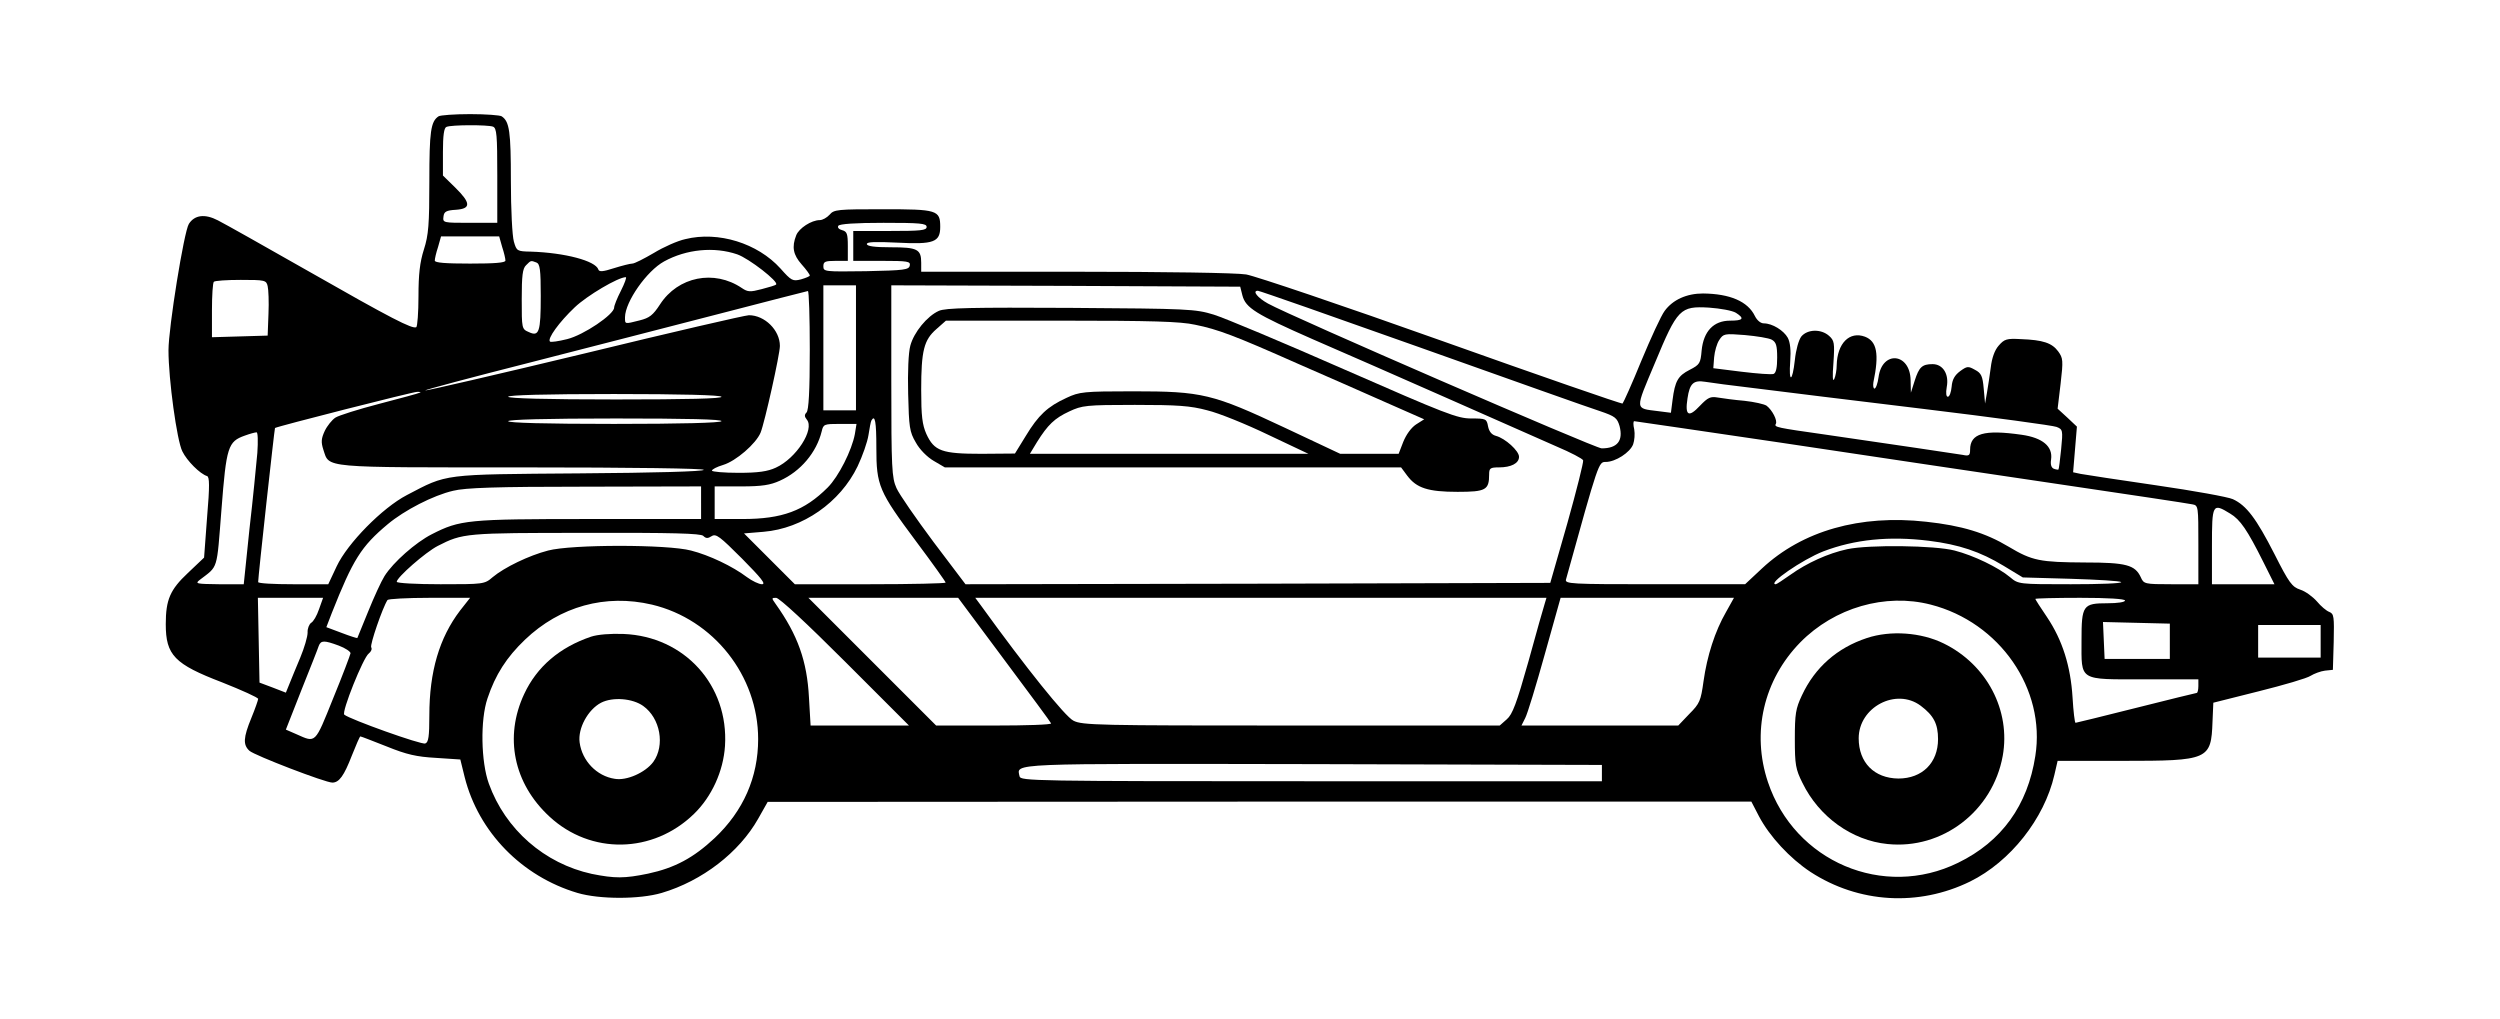 <?xml version="1.0" standalone="no"?>
<!DOCTYPE svg PUBLIC "-//W3C//DTD SVG 20010904//EN"
 "http://www.w3.org/TR/2001/REC-SVG-20010904/DTD/svg10.dtd">
<svg version="1.0" xmlns="http://www.w3.org/2000/svg"
 width="920pt" height="375pt" viewBox="0 0 920 375"
 preserveAspectRatio="xMidYMid meet">
<g transform="translate(0,375) scale(0.1,-0.1)"
fill="#000000" stroke="none">
<path d="M1614 3322 c-29 -19 -34 -56 -34 -239 0 -159 -3 -198 -20 -251 -15
-47 -20 -92 -20 -172 0 -60 -4 -111 -8 -114 -14 -8 -92 32 -397 206 -160 91
-309 175 -333 187 -48 25 -86 20 -107 -13 -18 -28 -75 -383 -75 -465 0 -107
31 -333 51 -372 17 -35 65 -83 91 -91 9 -3 10 -35 0 -152 l-11 -148 -60 -57
c-65 -61 -81 -98 -81 -188 0 -114 32 -147 207 -214 73 -29 133 -56 133 -61 0
-4 -11 -36 -25 -70 -30 -73 -31 -99 -7 -121 19 -17 279 -117 305 -117 25 0 43
25 72 100 15 38 29 70 31 70 3 0 46 -17 97 -37 74 -30 110 -38 181 -42 l90 -6
16 -65 c51 -202 210 -365 415 -426 81 -24 229 -24 310 0 149 44 285 149 355
273 l35 62 1810 1 1810 0 28 -54 c39 -74 114 -155 190 -205 177 -115 397 -128
587 -35 148 73 273 231 310 392 l12 52 239 0 c317 0 326 4 331 144 l3 70 167
42 c92 23 178 48 191 57 13 8 37 17 53 19 l29 3 3 103 c2 93 1 103 -16 110
-11 4 -31 21 -46 39 -15 17 -42 37 -61 43 -30 10 -41 24 -95 131 -67 131 -103
179 -153 202 -17 8 -144 31 -282 51 -137 20 -263 39 -278 42 l-28 6 7 84 7 84
-35 33 -36 33 11 92 c10 86 9 94 -9 119 -23 31 -56 42 -137 45 -53 3 -61 0
-82 -24 -15 -17 -25 -46 -29 -80 -4 -29 -10 -71 -14 -93 l-7 -40 -5 55 c-4 46
-9 57 -32 69 -25 14 -29 14 -55 -5 -20 -15 -29 -31 -31 -57 -2 -21 -8 -37 -14
-37 -6 0 -8 13 -4 36 9 47 -14 84 -52 84 -39 0 -50 -11 -66 -61 l-14 -44 -1
46 c-2 101 -105 110 -118 11 -3 -23 -10 -42 -15 -42 -4 0 -6 10 -4 23 22 105
13 151 -31 168 -57 21 -102 -24 -104 -105 0 -17 -4 -40 -9 -51 -6 -12 -7 10
-3 60 5 73 3 82 -16 99 -29 26 -79 25 -102 -2 -10 -13 -20 -49 -24 -87 -9 -82
-23 -86 -17 -4 3 39 0 69 -9 86 -15 27 -57 53 -88 53 -12 0 -25 11 -33 27 -26
54 -92 82 -191 83 -60 0 -111 -23 -141 -64 -13 -17 -51 -100 -86 -184 -34 -84
-66 -154 -69 -157 -4 -2 -304 102 -666 231 -362 129 -685 238 -719 244 -35 6
-302 10 -628 10 l-568 0 0 33 c0 50 -14 57 -112 57 -60 0 -88 4 -88 12 0 8 31
9 113 5 133 -7 157 2 157 58 0 62 -11 65 -211 65 -167 0 -180 -1 -196 -20 -10
-11 -26 -20 -36 -20 -31 0 -77 -30 -87 -56 -17 -43 -11 -72 20 -107 17 -19 30
-37 30 -41 0 -3 -15 -9 -32 -14 -31 -8 -36 -5 -76 40 -84 93 -229 138 -350
108 -28 -6 -80 -29 -116 -51 -36 -21 -71 -39 -79 -39 -8 0 -39 -8 -68 -17 -40
-13 -54 -14 -57 -5 -10 32 -123 62 -249 66 -50 1 -52 2 -62 37 -6 21 -11 118
-11 223 0 182 -5 219 -34 238 -6 4 -58 8 -116 8 -58 0 -110 -4 -116 -8z m200
-38 c14 -5 16 -31 16 -180 l0 -174 -101 0 c-98 0 -100 0 -97 23 2 18 10 23 46
25 56 4 55 25 -3 82 l-45 44 0 87 c0 61 4 89 13 92 18 8 152 8 171 1z m1596
-369 c0 -13 -22 -15 -135 -15 l-135 0 0 -55 0 -55 106 0 c95 0 105 -2 102 -17
-3 -16 -20 -18 -161 -21 -152 -2 -157 -2 -157 18 0 17 6 20 45 20 l45 0 0 54
c0 46 -3 54 -21 59 -12 3 -18 10 -14 16 4 7 63 11 166 11 135 0 159 -2 159
-15z m-1562 -74 c7 -21 12 -43 12 -50 0 -8 -40 -11 -130 -11 -90 0 -130 3
-130 11 0 7 5 29 12 50 l11 39 107 0 107 0 11 -39z m865 -27 c43 -15 154 -101
143 -111 -2 -3 -26 -10 -53 -17 -42 -11 -51 -11 -73 4 -102 69 -235 42 -301
-60 -26 -40 -39 -50 -75 -59 -56 -14 -54 -15 -54 12 1 57 80 170 144 205 82
45 184 55 269 26z m-739 -30 c13 -5 16 -26 16 -123 0 -133 -6 -151 -44 -133
-26 11 -26 13 -26 121 0 86 3 113 16 125 18 18 17 18 38 10z m311 -104 c-14
-27 -25 -55 -25 -62 0 -25 -112 -101 -173 -116 -32 -8 -60 -12 -63 -9 -11 10
34 72 91 126 45 43 160 111 188 111 4 0 -4 -22 -18 -50z m-1300 17 c3 -12 5
-58 3 -102 l-3 -80 -102 -3 -103 -3 0 99 c0 54 3 102 7 105 3 4 48 7 99 7 89
0 94 -1 99 -23z m2165 -227 l0 -230 -60 0 -60 0 0 230 0 230 60 0 60 0 0 -230z
m1422 193 c12 -46 49 -69 258 -161 102 -44 325 -142 495 -217 171 -76 352
-155 403 -178 52 -22 96 -45 98 -51 2 -6 -24 -110 -58 -231 l-63 -220 -1076
-3 -1076 -2 -118 156 c-64 86 -126 175 -136 198 -17 38 -19 71 -19 394 l0 352
642 -2 642 -3 8 -32z m-1592 -201 c0 -152 -4 -222 -12 -230 -8 -8 -8 -15 1
-26 30 -36 -39 -143 -114 -177 -30 -14 -65 -19 -137 -19 -54 0 -98 4 -98 8 0
5 18 14 41 21 47 14 121 78 138 119 15 37 71 288 71 319 0 58 -56 113 -114
113 -13 0 -286 -63 -606 -141 -320 -77 -584 -138 -586 -136 -2 2 170 48 383
102 214 55 530 136 703 181 173 45 318 82 323 83 4 1 7 -97 7 -217z m2252 7
c326 -116 621 -221 656 -232 56 -19 63 -25 72 -55 14 -54 -8 -82 -66 -82 -23
0 -1146 487 -1228 533 -38 21 -59 47 -37 47 6 0 277 -95 603 -211z m1156 130
c33 -21 27 -29 -21 -29 -61 0 -98 -39 -105 -110 -4 -47 -7 -52 -44 -71 -43
-22 -54 -41 -63 -111 l-6 -47 -47 6 c-87 11 -86 1 -12 177 83 200 93 210 199
204 42 -3 86 -11 99 -19z m132 -99 c16 -9 20 -21 20 -66 0 -36 -4 -56 -13 -60
-8 -3 -60 1 -118 8 l-104 13 3 40 c2 22 10 51 19 64 15 23 19 24 94 18 44 -4
88 -11 99 -17z m-60 -179 c85 -11 364 -45 620 -76 256 -31 476 -61 488 -66 23
-9 24 -12 17 -82 -4 -39 -8 -73 -10 -75 -1 -1 -9 0 -17 3 -9 4 -13 15 -10 34
7 48 -31 80 -108 91 -139 20 -190 5 -190 -55 0 -21 -4 -24 -27 -19 -29 5 -262
39 -508 75 -176 25 -187 27 -180 39 7 12 -13 51 -34 67 -9 6 -45 14 -81 18
-36 3 -80 9 -98 12 -28 5 -37 0 -66 -30 -42 -45 -56 -37 -46 27 8 55 22 68 65
61 17 -3 100 -14 185 -24z m-4915 -16 c-5 -3 -73 -21 -149 -41 -77 -20 -150
-43 -162 -51 -12 -8 -30 -30 -39 -49 -13 -28 -14 -41 -5 -69 23 -68 -14 -65
730 -65 414 0 670 -4 670 -9 0 -6 -179 -11 -457 -13 -510 -4 -485 -1 -636 -80
-90 -47 -218 -177 -258 -262 l-31 -66 -129 0 c-71 0 -129 3 -129 8 0 20 60
565 62 567 9 6 507 133 523 133 11 0 16 -1 10 -3z m1110 -15 c4 -7 -128 -10
-389 -10 -257 0 -396 4 -396 10 0 6 136 10 389 10 249 0 392 -4 396 -10z m0
-90 c-4 -6 -147 -10 -396 -10 -253 0 -389 4 -389 10 0 6 139 10 396 10 261 0
393 -3 389 -10z m570 -98 c0 -139 9 -160 146 -344 60 -80 109 -149 109 -152 0
-3 -125 -6 -278 -6 l-277 0 -93 93 -94 94 72 6 c144 12 282 108 346 241 18 38
36 89 40 115 4 25 8 49 11 54 13 22 18 -4 18 -101z m3328 19 c293 -44 748
-112 1012 -151 264 -39 490 -73 503 -76 22 -4 22 -7 22 -149 l0 -145 -100 0
c-98 0 -101 1 -112 26 -21 45 -54 54 -205 54 -166 1 -194 6 -281 58 -85 51
-173 78 -304 92 -243 27 -455 -33 -604 -172 l-62 -58 -332 0 c-312 0 -332 1
-327 18 120 433 120 432 146 432 36 0 90 35 101 65 5 14 7 38 4 55 -4 16 -4
30 0 30 4 0 246 -36 539 -79z m-3407 32 c-11 -60 -60 -157 -100 -197 -86 -86
-168 -116 -313 -116 l-103 0 0 60 0 60 98 0 c76 0 107 5 142 21 76 34 135 104
154 182 6 26 9 27 67 27 l61 0 -6 -37z m-2199 -70 c-4 -43 -16 -169 -29 -280
l-21 -203 -91 0 c-84 1 -89 2 -71 16 69 53 62 31 80 259 18 232 24 250 86 272
19 7 38 12 43 12 5 1 6 -33 3 -76z m1633 -183 l0 -60 -413 0 c-447 0 -474 -3
-578 -56 -59 -30 -142 -103 -174 -154 -12 -19 -39 -78 -60 -130 -21 -52 -39
-96 -40 -98 -1 -1 -27 7 -58 19 l-56 21 20 52 c78 197 108 245 206 327 61 51
167 106 241 123 44 11 157 15 485 15 l427 1 0 -60z m5627 -40 c37 -22 63 -60
122 -178 l41 -82 -115 0 -115 0 0 140 c0 156 2 160 67 120z m-5619 -82 c10
-10 17 -10 31 -1 16 10 30 -1 112 -83 70 -71 89 -94 73 -94 -11 0 -36 12 -55
26 -53 40 -139 81 -206 98 -86 23 -440 23 -526 0 -70 -18 -161 -62 -204 -98
-30 -26 -34 -26 -192 -26 -89 0 -161 4 -161 9 0 16 106 109 151 132 92 47 101
48 544 48 320 1 424 -2 433 -11z m4510 -18 c112 -14 189 -40 275 -92 l71 -43
177 -5 c98 -3 181 -8 185 -12 4 -5 -79 -8 -185 -8 -193 0 -193 0 -224 26 -43
36 -134 80 -204 98 -73 19 -315 22 -395 5 -70 -15 -149 -51 -209 -94 -27 -19
-51 -35 -54 -35 -34 0 98 91 175 121 115 44 242 57 388 39z m-5924 -252 c-8
-24 -21 -46 -29 -50 -7 -5 -14 -21 -13 -36 0 -15 -12 -56 -27 -92 -15 -36 -33
-79 -40 -97 l-13 -32 -49 19 -48 18 -3 156 -3 156 120 0 120 0 -15 -42z m519
-5 c-76 -100 -113 -224 -113 -386 0 -77 -3 -99 -15 -103 -13 -6 -278 89 -298
106 -11 9 70 211 90 225 9 7 13 17 9 23 -5 9 41 144 60 174 3 4 72 8 155 8
l149 0 -37 -47z m1417 -188 l235 -235 -181 0 -181 0 -6 103 c-7 134 -41 230
-123 345 -15 21 -15 22 2 22 12 0 114 -95 254 -235z m585 8 c94 -126 172 -231
173 -235 2 -5 -92 -8 -210 -8 l-213 0 -235 235 -235 235 276 0 275 0 169 -227z
m1990 207 c-4 -12 -31 -107 -60 -213 -44 -156 -59 -196 -80 -214 l-26 -23
-767 0 c-710 0 -770 1 -802 18 -30 15 -172 191 -341 425 l-20 27 1051 0 1051
0 -6 -20z m667 -32 c-41 -71 -70 -162 -83 -255 -10 -72 -14 -82 -52 -120 l-41
-43 -288 0 -289 0 14 28 c8 15 40 120 72 235 l58 207 319 0 319 0 -29 -52z
m1468 42 c0 -6 -28 -10 -64 -10 -91 0 -96 -7 -96 -137 0 -151 -13 -143 232
-143 l198 0 0 -25 c0 -14 -3 -25 -6 -25 -3 0 -103 -25 -223 -55 -120 -30 -220
-55 -223 -55 -3 0 -8 42 -11 93 -7 115 -37 211 -94 296 -24 35 -43 65 -43 67
0 2 74 4 165 4 103 0 165 -4 165 -10z m-5421 -15 c227 -54 391 -262 391 -495
0 -140 -54 -264 -160 -364 -78 -73 -147 -110 -245 -131 -87 -18 -122 -18 -207
-1 -174 38 -318 163 -379 332 -29 80 -32 235 -5 314 29 87 70 151 138 216 129
123 296 169 467 129z m4706 0 c254 -65 424 -311 385 -557 -28 -182 -124 -315
-284 -393 -275 -135 -602 4 -700 297 -61 182 -16 376 119 514 126 128 313 182
480 139z m880 -135 l0 -65 -120 0 -120 0 -3 68 -3 68 123 -3 123 -3 0 -65z
m555 0 l0 -60 -115 0 -115 0 0 60 0 60 115 0 115 0 0 -60z m-7293 -16 c24 -9
43 -22 43 -28 -1 -6 -29 -81 -64 -166 -68 -169 -63 -164 -135 -132 l-39 17 57
145 c32 80 61 153 64 163 8 21 20 21 74 1z m4648 -469 l0 -30 -1070 0 c-1022
0 -1070 1 -1073 18 -10 49 -56 47 1082 45 l1061 -3 0 -30z"/>
<path d="M3455 2606 c-43 -19 -92 -79 -105 -128 -7 -25 -10 -97 -8 -177 3
-123 5 -140 28 -179 14 -26 42 -54 66 -68 l41 -24 839 0 840 0 23 -31 c34 -45
76 -59 185 -59 104 0 116 7 116 64 0 23 4 26 36 26 45 0 74 15 74 39 0 22 -51
68 -85 77 -15 4 -25 15 -29 35 -5 28 -8 29 -62 29 -51 0 -94 17 -466 180 -225
99 -442 190 -481 202 -69 21 -92 22 -527 25 -364 2 -461 0 -485 -11z m943 -51
c84 -17 145 -40 377 -143 99 -43 244 -107 323 -142 l143 -63 -30 -19 c-18 -12
-36 -37 -47 -64 l-17 -44 -108 0 -107 0 -204 96 c-266 125 -304 134 -558 134
-183 0 -198 -2 -245 -24 -70 -32 -104 -64 -150 -140 l-40 -65 -123 -1 c-146 0
-174 10 -203 73 -15 34 -19 66 -19 162 0 145 10 184 56 224 l35 31 424 0 c333
0 439 -3 493 -15z m45 -315 c42 -10 143 -51 224 -90 l148 -70 -513 0 -512 0
26 43 c40 64 65 88 119 113 47 22 61 24 241 24 157 0 204 -3 267 -20z"/>
<path d="M2175 1407 c-115 -39 -199 -110 -246 -211 -74 -158 -39 -329 93 -451
152 -141 381 -137 532 10 65 63 108 157 114 250 14 223 -149 403 -373 412 -48
2 -96 -2 -120 -10z m192 -255 c63 -45 81 -145 37 -206 -29 -39 -98 -70 -142
-62 -66 10 -120 66 -129 134 -7 52 31 121 79 146 43 22 116 16 155 -12z"/>
<path d="M6870 1402 c-109 -36 -191 -108 -239 -211 -23 -49 -26 -68 -26 -161
0 -94 3 -111 28 -161 61 -125 182 -212 313 -225 202 -21 387 121 424 324 30
167 -58 336 -217 414 -83 41 -196 49 -283 20z m198 -249 c48 -36 64 -67 64
-123 0 -87 -58 -145 -146 -145 -89 1 -146 59 -146 148 0 115 138 187 228 120z"/>
</g>
</svg>
